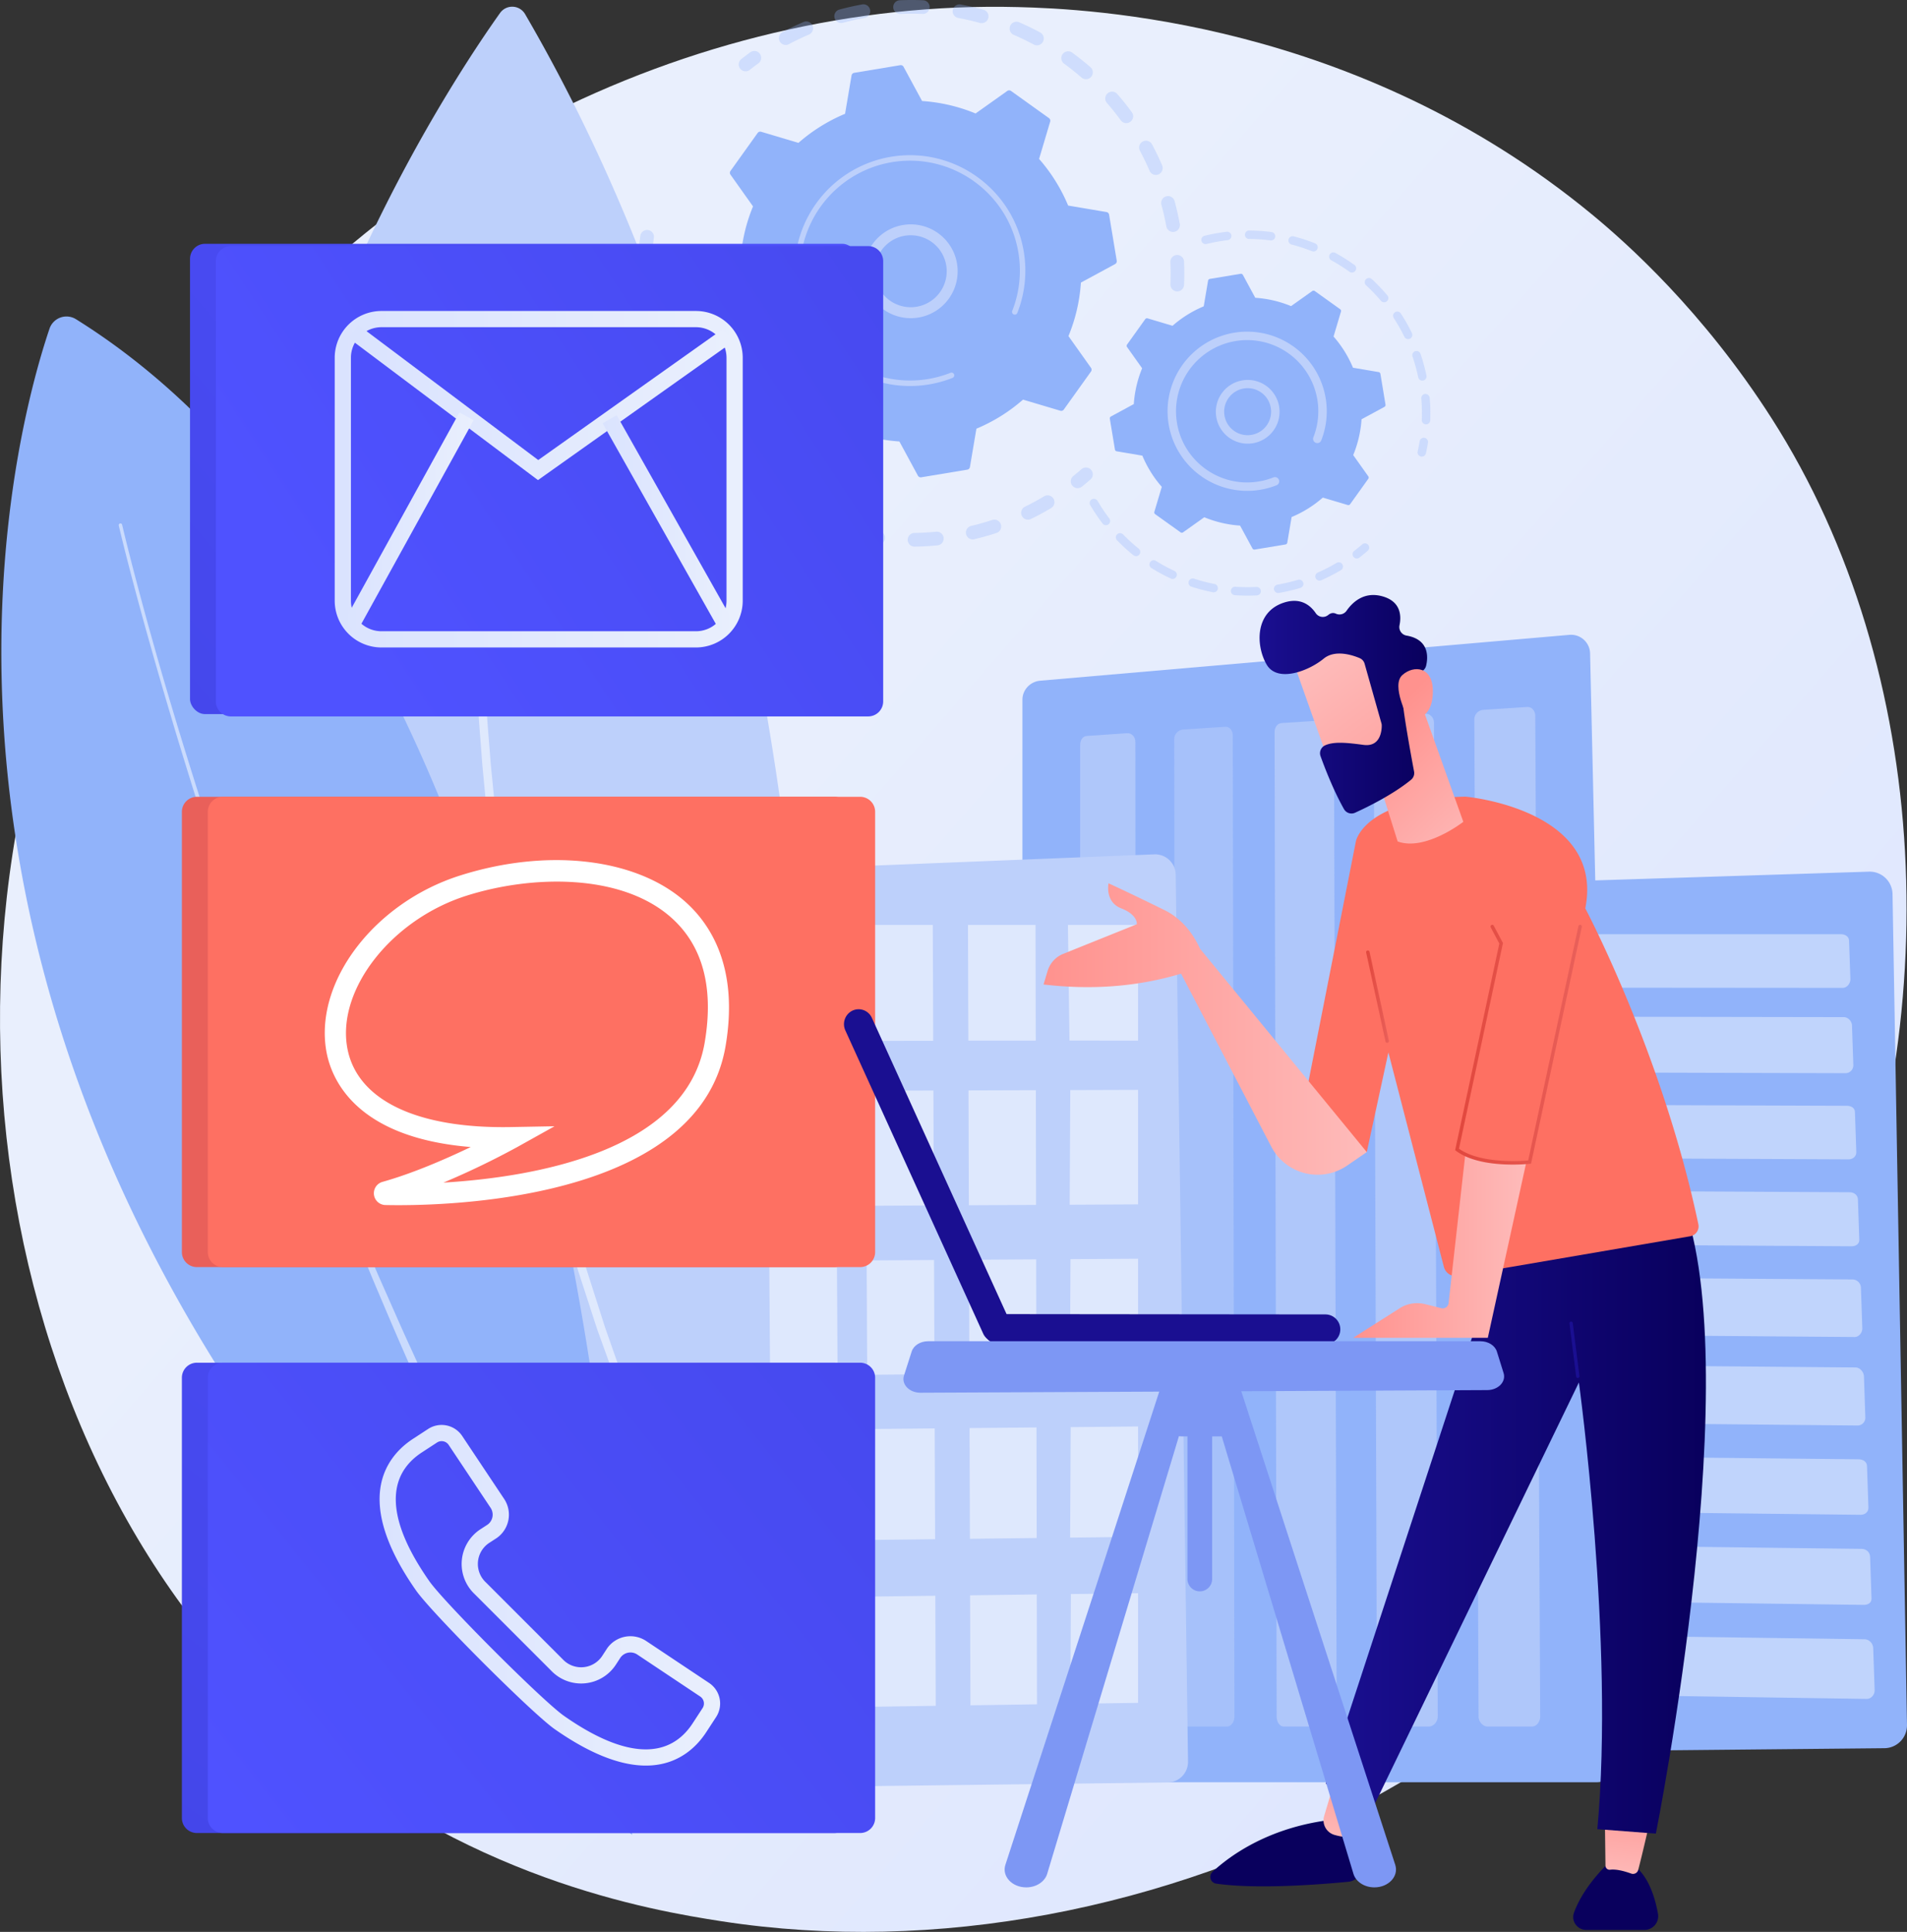 <svg id="Illustration" xmlns="http://www.w3.org/2000/svg" xmlns:xlink="http://www.w3.org/1999/xlink" viewBox="0 0 2753.45 2788.558"><rect x="0" y="0" width="2753.45" height="2788.558" fill="#333333" stroke="none"/><defs><style>.cls-1{fill:url(#linear-gradient);}.cls-2{opacity:0.3;}.cls-3{fill:#91b3fa;}.cls-4,.cls-9{fill:#bdd0fb;}.cls-5{opacity:0.43;}.cls-6,.cls-7{fill:#fff;}.cls-7{opacity:0.52;}.cls-8{opacity:0.68;}.cls-9{opacity:0.7;}.cls-10{opacity:0.5;}.cls-11{fill:url(#linear-gradient-2);}.cls-12{fill:url(#linear-gradient-3);}.cls-13{fill:url(#linear-gradient-4);}.cls-14{fill:url(#linear-gradient-5);}.cls-15{fill:url(#linear-gradient-6);}.cls-16{fill:url(#linear-gradient-7);}.cls-17{fill:url(#linear-gradient-8);}.cls-18{fill:url(#linear-gradient-9);}.cls-19{fill:url(#linear-gradient-10);}.cls-20{fill:url(#linear-gradient-11);}.cls-21{fill:url(#linear-gradient-12);}.cls-22{fill:url(#linear-gradient-13);}.cls-23{fill:url(#linear-gradient-14);}.cls-24{fill:url(#linear-gradient-15);}.cls-25{fill:url(#linear-gradient-16);}.cls-26{fill:url(#linear-gradient-17);}.cls-27{fill:url(#linear-gradient-18);}.cls-28{fill:url(#linear-gradient-19);}.cls-29{fill:url(#linear-gradient-20);}.cls-30{fill:url(#linear-gradient-21);}.cls-31{fill:url(#linear-gradient-22);}.cls-32{fill:url(#linear-gradient-23);}.cls-33{fill:url(#linear-gradient-24);}.cls-34{fill:url(#linear-gradient-25);}.cls-35{fill:url(#linear-gradient-26);}.cls-36{fill:url(#linear-gradient-27);}.cls-37{fill:url(#linear-gradient-28);}.cls-38{fill:url(#linear-gradient-29);}.cls-39{fill:#7d97f4;}</style><linearGradient id="linear-gradient" x1="3466.903" y1="3281.164" x2="1400.356" y2="1472.938" gradientUnits="userSpaceOnUse"><stop offset="0" stop-color="#dae3fe"/><stop offset="1" stop-color="#e9effd"/></linearGradient><linearGradient id="linear-gradient-2" x1="2171.056" y1="-507.817" x2="1676.431" y2="184.659" gradientUnits="userSpaceOnUse"><stop offset="0" stop-color="#e1473d"/><stop offset="1" stop-color="#e9605a"/></linearGradient><linearGradient id="linear-gradient-3" x1="2195.376" y1="-489.438" x2="1700.751" y2="203.037" gradientUnits="userSpaceOnUse"><stop offset="0" stop-color="#ff928e"/><stop offset="1" stop-color="#fe7062"/></linearGradient><linearGradient id="linear-gradient-4" x1="1482.905" y1="77.027" x2="-265.289" y2="1554.67" gradientUnits="userSpaceOnUse"><stop offset="0" stop-color="#4f52ff"/><stop offset="1" stop-color="#4042e2"/></linearGradient><linearGradient id="linear-gradient-5" x1="475.421" y1="903.751" x2="1975.507" y2="-82.465" xlink:href="#linear-gradient-4"/><linearGradient id="linear-gradient-6" x1="961.551" y1="1146.729" x2="1550.666" y2="1146.729" xlink:href="#linear-gradient"/><linearGradient id="linear-gradient-7" x1="503.018" y1="580.951" x2="1057.382" y2="580.951" xlink:href="#linear-gradient"/><linearGradient id="linear-gradient-8" x1="1348.387" y1="1211.117" x2="1539.076" y2="1211.117" gradientTransform="translate(781.54 -553.159) rotate(29.435)" xlink:href="#linear-gradient"/><linearGradient id="linear-gradient-9" x1="974.262" y1="1207.696" x2="1162.136" y2="1207.696" gradientTransform="translate(1609.72 -310.966) rotate(61.118)" xlink:href="#linear-gradient"/><linearGradient id="linear-gradient-10" x1="1777.305" y1="926.284" x2="-97.408" y2="3431.107" xlink:href="#linear-gradient-4"/><linearGradient id="linear-gradient-11" x1="353.089" y1="2647.951" x2="1913.264" y2="1405.011" xlink:href="#linear-gradient-4"/><linearGradient id="linear-gradient-12" x1="1026.364" y1="2757.64" x2="1518.046" y2="2757.64" xlink:href="#linear-gradient"/><linearGradient id="linear-gradient-13" x1="2191.263" y1="-330.914" x2="1910.371" y2="70.359" gradientTransform="matrix(1.388, -0.069, 0.069, 1.385, 1375.55, -570.617)" gradientUnits="userSpaceOnUse"><stop offset="0" stop-color="#09005d"/><stop offset="1" stop-color="#1a0f91"/></linearGradient><linearGradient id="linear-gradient-14" x1="11233.645" y1="-23332.749" x2="10952.754" y2="-22931.476" gradientTransform="matrix(-0.647, -1.23, 1.227, -0.646, -12090.594, -5472.201)" xlink:href="#linear-gradient-13"/><linearGradient id="linear-gradient-15" x1="-5358.709" y1="3514.045" x2="-5355.382" y2="3866.712" gradientTransform="matrix(-1, 0, 0, 1, -3026.863, 0)" xlink:href="#linear-gradient-13"/><linearGradient id="linear-gradient-16" x1="-5443.719" y1="3120.206" x2="-5462.018" y2="2977.144" gradientTransform="matrix(-1, 0, 0, 1, -3026.863, 0)" gradientUnits="userSpaceOnUse"><stop offset="0" stop-color="#febbba"/><stop offset="1" stop-color="#ff928e"/></linearGradient><linearGradient id="linear-gradient-17" x1="-5835.185" y1="3518.538" x2="-5831.858" y2="3871.203" gradientTransform="matrix(-1, 0, 0, 1, -3026.863, 0)" xlink:href="#linear-gradient-13"/><linearGradient id="linear-gradient-18" x1="-5843.662" y1="3169.238" x2="-5861.494" y2="3029.827" xlink:href="#linear-gradient-16"/><linearGradient id="linear-gradient-19" x1="-5968.275" y1="2639.501" x2="-5419.421" y2="2639.501" gradientTransform="matrix(-1, 0, 0, 1, -3026.863, 0)" xlink:href="#linear-gradient-13"/><linearGradient id="linear-gradient-20" x1="3540.968" y1="1296.506" x2="3054.425" y2="1978.669" gradientTransform="matrix(1, 0, 0, 1, 0, 0)" xlink:href="#linear-gradient-13"/><linearGradient id="linear-gradient-21" x1="8265.066" y1="-17495.757" x2="7788.554" y2="-16828.641" gradientTransform="matrix(-1, 0, 0, 1, -3026.863, 0)" xlink:href="#linear-gradient-3"/><linearGradient id="linear-gradient-22" x1="2450.79" y1="1893.56" x2="2483.723" y2="1893.56" xlink:href="#linear-gradient-2"/><linearGradient id="linear-gradient-23" x1="-5708.891" y1="2253.609" x2="-5458.971" y2="2253.609" xlink:href="#linear-gradient-16"/><linearGradient id="linear-gradient-24" x1="-5478.584" y1="1940.321" x2="-5011.872" y2="1940.321" xlink:href="#linear-gradient-16"/><linearGradient id="linear-gradient-25" x1="-5646.608" y1="1678.558" x2="-5484.181" y2="1511.913" xlink:href="#linear-gradient-16"/><linearGradient id="linear-gradient-26" x1="-5411.049" y1="1406.917" x2="-5613.554" y2="1674.815" xlink:href="#linear-gradient-16"/><linearGradient id="linear-gradient-27" x1="-5565.705" y1="1471.54" x2="-5323.809" y2="1471.54" gradientTransform="matrix(-1, 0, 0, 1, -3026.863, 0)" xlink:href="#linear-gradient-13"/><linearGradient id="linear-gradient-28" x1="-5707.64" y1="1619.071" x2="-5545.214" y2="1452.426" xlink:href="#linear-gradient-16"/><linearGradient id="linear-gradient-29" x1="2579.315" y1="1962.956" x2="2762.229" y2="1962.956" xlink:href="#linear-gradient-2"/></defs><path class="cls-1" d="M3115.697,2342.071c-267.081,628.868-978.523,981.165-1595.487,886.134-100.392-15.464-375.621-61.526-619.298-278.836-469.095-418.337-569.414-1246.699-191.01-1830.465,275.412-424.879,769.116-665.729,1238.232-653.681,101.047,2.595,488.304,18.588,828.635,299.218,49.988,41.219,160.241,139.167,259.606,294.554C3269.702,1423.874,3289.757,1932.23,3115.697,2342.071Z" transform="translate(-478.275 -455)"/><g class="cls-2"><path class="cls-3" d="M2177.647,875.63a9.876,9.876,0,0,1-9.465-10.274c.433-10.589.415-21.355-.058-31.999a9.876,9.876,0,0,1,9.238-10.293l.192-.012a9.878,9.878,0,0,1,10.304,9.432c.496,11.203.518,22.537.06,33.684a9.877,9.877,0,0,1-9.231,9.45A9.521,9.521,0,0,1,2177.647,875.63Zm-15.375-93.921c-1.917-10.475-4.302-20.966-7.089-31.193a9.876,9.876,0,1,1,19.058-5.191c2.933,10.758,5.443,21.802,7.463,32.823a9.879,9.879,0,0,1-7.938,11.495,10.069,10.069,0,0,1-1.164.143A9.878,9.878,0,0,1,2162.272,781.709Zm-24.204-80.243c-4.19-9.758-8.854-19.452-13.87-28.818a9.877,9.877,0,1,1,17.416-9.324c5.281,9.863,10.195,20.074,14.605,30.348a9.877,9.877,0,1,1-18.151,7.794Zm-41.544-72.814c-6.272-8.586-12.991-16.997-19.967-25.005a9.877,9.877,0,0,1,14.895-12.976c7.345,8.433,14.417,17.29,21.022,26.323a9.878,9.878,0,0,1-15.95,11.659Zm-56.729-61.745c-8.003-6.961-16.419-13.679-25.013-19.961a9.877,9.877,0,1,1,11.66-15.945c9.041,6.609,17.896,13.678,26.317,21.003a9.876,9.876,0,1,1-12.964,14.903Zm-68.977-47.653c-9.358-5.027-19.047-9.712-28.802-13.929a9.877,9.877,0,0,1,7.837-18.134c10.265,4.436,20.465,9.371,30.314,14.661a9.877,9.877,0,0,1-9.349,17.402Zm-366.749-4.598a9.877,9.877,0,0,1,4.067-13.364c9.861-5.257,20.086-10.155,30.388-14.555a9.876,9.876,0,0,1,7.76,18.165c-9.782,4.178-19.49,8.83-28.853,13.823a9.867,9.867,0,0,1-13.362-4.069Zm288.972-26.561c-10.236-2.818-20.719-5.226-31.159-7.154a9.877,9.877,0,1,1,3.59-19.426c10.994,2.032,22.034,4.567,32.813,7.536a9.876,9.876,0,1,1-5.244,19.044Zm-209.774-7.175a9.878,9.878,0,0,1,6.957-12.113c10.786-2.915,21.842-5.403,32.856-7.401a9.878,9.878,0,1,1,3.522,19.439c-10.468,1.898-20.975,4.262-31.225,7.035a9.883,9.883,0,0,1-12.111-6.959Zm126.999-5.819c-10.602-.456-21.363-.461-31.987-.011a9.876,9.876,0,0,1-1.049-19.723c.069-.004.141-.009.21-.009,11.185-.478,22.514-.474,33.673.004a9.878,9.878,0,0,1,.214,19.726C1810.977,475.109,1810.622,475.112,1810.265,475.1Z" transform="translate(-478.275 -455)"/><path class="cls-3" d="M1555.42,557.905a9.823,9.823,0,0,0,5.506-2.12c3.988-3.168,8.109-6.302,12.247-9.325a9.876,9.876,0,1,0-11.644-15.954c-4.354,3.176-8.687,6.474-12.885,9.806a9.877,9.877,0,0,0,6.776,17.593Z" transform="translate(-478.275 -455)"/></g><g class="cls-2"><path class="cls-3" d="M1411.427,822.374a9.88,9.88,0,0,0,9.196-8.915c.484-5.068,1.084-10.213,1.782-15.287a9.877,9.877,0,1,0-19.57-2.693c-.734,5.343-1.366,10.76-1.878,16.097a9.874,9.874,0,0,0,10.47,10.798Z" transform="translate(-478.275 -455)"/><path class="cls-3" d="M1798.878,1244.033a9.877,9.877,0,1,1-.283-19.753c10.384-.149,20.923-.744,31.445-1.768a9.879,9.879,0,0,1,1.913,19.665q-6.838.666-13.643,1.098C1811.839,1243.685,1805.301,1243.942,1798.878,1244.033Zm74.284-18.026a9.875,9.875,0,0,1,7.333-11.885c10.19-2.417,20.388-5.288,30.31-8.539a9.876,9.876,0,1,1,6.151,18.769c-10.447,3.424-21.182,6.448-31.905,8.988a9.866,9.866,0,0,1-11.889-7.333Zm-128.027,15.112c-10.906-1.345-21.905-3.175-32.69-5.444a9.878,9.878,0,1,1,4.066-19.333c10.242,2.157,20.684,3.895,31.041,5.17a9.878,9.878,0,0,1-2.416,19.607Zm208.508-41.545a9.875,9.875,0,0,1,4.543-13.208c9.397-4.587,18.709-9.631,27.678-14.99a9.876,9.876,0,0,1,10.134,16.954c-9.446,5.645-19.253,10.957-29.147,15.787a9.862,9.862,0,0,1-13.208-4.543Zm-292.945,21.44c-10.337-3.709-20.659-7.913-30.683-12.496a9.876,9.876,0,1,1,8.211-17.964c9.522,4.352,19.326,8.345,29.143,11.866a9.877,9.877,0,1,1-6.671,18.593Zm-77.98-38.136c-9.299-5.893-18.456-12.247-27.22-18.885a9.877,9.877,0,1,1,11.928-15.745c8.327,6.306,17.03,12.345,25.866,17.947a9.876,9.876,0,1,1-10.574,16.684Zm-67.819-54.226c-7.799-7.782-15.355-15.981-22.459-24.364a9.877,9.877,0,1,1,15.07-12.771c6.75,7.968,13.93,15.755,21.342,23.151a9.877,9.877,0,0,1-13.954,13.983Zm-54.374-67.728c-5.908-9.298-11.487-18.956-16.58-28.708a9.876,9.876,0,1,1,17.508-9.145c4.836,9.257,10.133,18.427,15.746,27.261a9.877,9.877,0,1,1-16.674,10.592Zm-38.183-78.061c-3.705-10.346-7.015-20.988-9.84-31.633a9.877,9.877,0,0,1,19.093-5.07c2.683,10.113,5.828,20.22,9.345,30.048a9.876,9.876,0,1,1-18.598,6.655Zm-20.09-84.452c-1.005-8.035-1.774-16.202-2.286-24.268q-.278-4.384-.459-8.747a9.766,9.766,0,0,1,9.457-10.277,9.876,9.876,0,0,1,10.28,9.457q.174,4.147.435,8.315c.487,7.67,1.217,15.429,2.172,23.07a9.875,9.875,0,0,1-8.575,11.025c-.203.024-.407.045-.609.058A9.876,9.876,0,0,1,1402.252,898.411Z" transform="translate(-478.275 -455)"/><path class="cls-3" d="M2034.858,1159.599a9.842,9.842,0,0,0,5.547-2.15c4.171-3.346,8.351-6.843,12.422-10.395a9.877,9.877,0,0,0-12.983-14.887c-3.868,3.373-7.838,6.695-11.798,9.873a9.876,9.876,0,0,0,6.813,17.559Z" transform="translate(-478.275 -455)"/></g><path class="cls-3" d="M2053.516,991.302a4.617,4.617,0,0,0,.009-5.36l-32.539-45.804a244.761,244.761,0,0,0,17.977-77.229l49.372-26.741a4.617,4.617,0,0,0,2.355-4.815l-11.026-66.484a4.614,4.614,0,0,0-3.783-3.797l-55.362-9.373a244.737,244.737,0,0,0-41.944-67.293l16.012-53.854a4.617,4.617,0,0,0-1.739-5.07l-54.808-39.216a4.616,4.616,0,0,0-5.36-.009l-45.803,32.539a244.702,244.702,0,0,0-77.23-17.977l-26.742-49.372a4.614,4.614,0,0,0-4.814-2.356l-66.486,11.025a4.617,4.617,0,0,0-3.796,3.784l-9.373,55.362a244.705,244.705,0,0,0-67.293,41.944l-53.855-16.013a4.615,4.615,0,0,0-5.07,1.739l-39.216,54.808a4.617,4.617,0,0,0-.009,5.359l32.54,45.804a244.705,244.705,0,0,0-17.977,77.229l-49.372,26.742a4.615,4.615,0,0,0-2.356,4.814l11.026,66.486a4.615,4.615,0,0,0,3.783,3.796l55.362,9.374a244.751,244.751,0,0,0,41.944,67.293l-16.012,53.854a4.615,4.615,0,0,0,1.739,5.07l54.809,39.216a4.616,4.616,0,0,0,5.359.009l45.804-32.54a244.743,244.743,0,0,0,77.23,17.978l26.742,49.372a4.619,4.619,0,0,0,4.814,2.355l66.485-11.026a4.616,4.616,0,0,0,3.796-3.784l9.373-55.361a244.757,244.757,0,0,0,67.293-41.944l53.855,16.013a4.616,4.616,0,0,0,5.07-1.739Z" transform="translate(-478.275 -455)"/><path class="cls-4" d="M1787.648,914.031a67.702,67.702,0,1,1,9.948.099A67.82,67.82,0,0,1,1787.648,914.031Zm-27.946-107.152a51.939,51.939,0,1,0,37.861-12.118,52.721,52.721,0,0,0-7.704-.075A51.563,51.563,0,0,0,1759.702,806.878Z" transform="translate(-478.275 -455)"/><path class="cls-4" d="M1802.412,1011.864a169.798,169.798,0,0,0,17.006-1.945h0q2.677-.443,5.341-.973a167.686,167.686,0,0,0,25.666-7.269q.17-.063.34-.126c.321-.121.642-.242.963-.367.625-.237,1.247-.481,1.867-.725a3.95,3.95,0,1,0-2.906-7.347,158.851,158.851,0,0,1-176.697-41.705,157.694,157.694,0,0,1-38.354-79.856,160.882,160.882,0,0,1-1.857-16.224,158.705,158.705,0,0,1,132.426-166.262c86.35-14.311,168.176,44.264,182.488,130.571a158.715,158.715,0,0,1-8.853,84.055,3.951,3.951,0,1,0,7.351,2.897,166.663,166.663,0,0,0,9.298-88.242c-15.026-90.615-100.995-152.097-191.576-137.077a166.615,166.615,0,0,0-139.023,174.545,170.347,170.347,0,0,0,1.949,17.029,166.603,166.603,0,0,0,174.57,139.022Z" transform="translate(-478.275 -455)"/><g class="cls-2"><path class="cls-3" d="M2531.554,1114.031a6.097,6.097,0,0,0,5.561-4.746c1.141-5.051,2.146-10.207,2.982-15.322a6.1,6.1,0,1,0-12.04-1.97c-.798,4.874-1.754,9.788-2.842,14.609a6.104,6.104,0,0,0,4.606,7.295A6.172,6.172,0,0,0,2531.554,1114.031Z" transform="translate(-478.275 -455)"/><path class="cls-3" d="M2537.021,1067.511a6.101,6.101,0,0,1-5.861-6.332,253.54,253.54,0,0,0-.323-25.594q-.17-2.684-.402-5.383a6.104,6.104,0,0,1,5.566-6.591,6.316,6.316,0,0,1,6.594,5.569q.237,2.824.417,5.633a264.944,264.944,0,0,1,.336,26.835,6.1,6.1,0,0,1-5.702,5.854C2537.442,1067.514,2537.233,1067.515,2537.021,1067.511ZM2525.95,999.548a252.861,252.861,0,0,0-8.191-29.87,6.1,6.1,0,0,1,11.545-3.944,264.501,264.501,0,0,1,8.587,31.314,6.105,6.105,0,0,1-4.723,7.224,6.252,6.252,0,0,1-.87.115A6.1,6.1,0,0,1,2525.95,999.548Zm-20.019-58.507a250.477,250.477,0,0,0-15.285-26.949,6.101,6.101,0,0,1,10.22-6.665,263.184,263.184,0,0,1,16.031,28.262,6.101,6.101,0,0,1-10.966,5.352Zm-33.783-51.801a251.707,251.707,0,0,0-21.409-22.381,6.101,6.101,0,0,1,8.278-8.966,264.521,264.521,0,0,1,22.451,23.473,6.101,6.101,0,0,1-9.32,7.874Zm-45.406-41.983a254.153,254.153,0,0,0-26.203-16.514,6.1,6.1,0,1,1,5.863-10.699,266.943,266.943,0,0,1,27.465,17.305,6.102,6.102,0,0,1-7.126,9.908Zm-54.221-29.689a250.257,250.257,0,0,0-29.412-9.612,6.101,6.101,0,0,1,3.065-11.811,262.562,262.562,0,0,1,30.851,10.082,6.101,6.101,0,0,1-4.503,11.341Zm-59.81-15.52a250.746,250.746,0,0,0-30.899-2.098,6.103,6.103,0,0,1,.079-12.207,264.522,264.522,0,0,1,32.399,2.206,6.101,6.101,0,0,1-1.578,12.099Zm-99.697.621a6.097,6.097,0,0,1,4.481-7.37,265.366,265.366,0,0,1,27.729-5.205c1.417-.197,2.83-.37,4.246-.538a6.102,6.102,0,0,1,1.402,12.124c-1.328.15-2.657.319-4.009.506a253.023,253.023,0,0,0-26.479,4.964,6.022,6.022,0,0,1-1.064.163A6.1,6.1,0,0,1,2213.015,802.669Z" transform="translate(-478.275 -455)"/></g><g class="cls-2"><path class="cls-3" d="M2293.07,1314.416a265.725,265.725,0,0,1-31.933-.319,6.101,6.101,0,1,1,.863-12.172,252.317,252.317,0,0,0,30.457.305,6.101,6.101,0,0,1,.696,12.181Zm24.713-8.505a6.098,6.098,0,0,1,4.977-7.043,255.056,255.056,0,0,0,29.676-6.963,6.102,6.102,0,0,1,3.494,11.693,266.818,266.818,0,0,1-31.1,7.293,6.192,6.192,0,0,1-.658.078A6.099,6.099,0,0,1,2317.783,1305.911Zm-88.327,3.983a264.686,264.686,0,0,1-30.918-8.03,6.102,6.102,0,0,1,3.776-11.605,253.065,253.065,0,0,0,29.492,7.667,6.099,6.099,0,1,1-2.35,11.969Zm148.444-20.454a6.102,6.102,0,0,1,3.137-8.037,250.539,250.539,0,0,0,27.11-13.916,6.1,6.1,0,1,1,6.224,10.493,261.639,261.639,0,0,1-28.434,14.597,6.102,6.102,0,0,1-8.037-3.137Zm-209.057.698a265.271,265.271,0,0,1-28.074-15.231,6.102,6.102,0,0,1,6.458-10.355,250.973,250.973,0,0,0,26.775,14.525,6.103,6.103,0,0,1-5.16,11.061Zm-54.113-33.725a266.683,266.683,0,0,1-23.622-21.507,6.099,6.099,0,0,1,8.743-8.506,254.914,254.914,0,0,0,22.538,20.513,6.101,6.101,0,0,1-7.658,9.5ZM2070.246,1210.7a263.701,263.701,0,0,1-17.779-26.558,6.101,6.101,0,0,1,10.533-6.16,249.496,249.496,0,0,0,16.955,25.321,6.099,6.099,0,0,1-1.159,8.55,6.035,6.035,0,0,1-3.303,1.236A6.1,6.1,0,0,1,2070.246,1210.7Z" transform="translate(-478.275 -455)"/><path class="cls-3" d="M2437.706,1261.122a6.075,6.075,0,0,0,3.34-1.263c4.131-3.193,8.185-6.524,12.054-9.898a6.102,6.102,0,1,0-8.022-9.197c-3.688,3.219-7.557,6.396-11.498,9.445a6.1,6.1,0,0,0,4.125,10.913Z" transform="translate(-478.275 -455)"/></g><path class="cls-3" d="M2453.895,1146.119a3.09,3.09,0,0,0,.006-3.587l-21.774-30.65a163.784,163.784,0,0,0,12.029-51.678l33.038-17.895a3.09,3.09,0,0,0,1.576-3.222l-7.378-44.488a3.087,3.087,0,0,0-2.53-2.541l-37.046-6.272a163.762,163.762,0,0,0-28.067-45.03l10.714-36.037a3.089,3.089,0,0,0-1.163-3.393l-36.675-26.241a3.088,3.088,0,0,0-3.587-.006l-30.649,21.774a163.754,163.754,0,0,0-51.679-12.03l-17.894-33.038a3.088,3.088,0,0,0-3.221-1.576l-44.49,7.378a3.089,3.089,0,0,0-2.54,2.532l-6.272,37.046a163.735,163.735,0,0,0-45.029,28.067l-36.038-10.715a3.089,3.089,0,0,0-3.392,1.163l-26.242,36.676a3.089,3.089,0,0,0-.006,3.585l21.774,30.651a163.739,163.739,0,0,0-12.03,51.678l-33.038,17.895a3.087,3.087,0,0,0-1.576,3.221l7.378,44.49a3.089,3.089,0,0,0,2.532,2.54l37.045,6.272a163.763,163.763,0,0,0,28.067,45.03l-10.715,36.037a3.089,3.089,0,0,0,1.163,3.393l36.675,26.241a3.09,3.09,0,0,0,3.587.006l30.649-21.774a163.768,163.768,0,0,0,51.679,12.03l17.894,33.038a3.091,3.091,0,0,0,3.222,1.576l44.489-7.378a3.088,3.088,0,0,0,2.54-2.532l6.272-37.045a163.771,163.771,0,0,0,45.029-28.067l36.038,10.715a3.088,3.088,0,0,0,3.392-1.163Z" transform="translate(-478.275 -455)"/><path class="cls-4" d="M2275.924,1095.223a45.994,45.994,0,1,1,6.839.067A47.086,47.086,0,0,1,2275.924,1095.223Zm-30.008-48.8a33.941,33.941,0,0,0,31.015,36.642h0a33.945,33.945,0,0,0,5.627-67.656,34.38,34.38,0,0,0-4.985-.048A33.999,33.999,0,0,0,2245.917,1046.423Z" transform="translate(-478.275 -455)"/><path class="cls-4" d="M2286.204,1163.314q5.779-.367,11.61-1.328a115.563,115.563,0,0,0,22.595-6.144q.489-.192.979-.385a6.099,6.099,0,1,0-4.487-11.343,103.041,103.041,0,0,1-21.078,5.833l-.003 0c-.396.067-.794.128-1.188.189a101.715,101.715,0,0,1-50.083-4.706,103.284,103.284,0,0,1-24.549-12.739c-.063-.044-.125-.087-.187-.131-.191-.138-.381-.269-.569-.406a102.051,102.051,0,0,1-41.562-66.732,103.936,103.936,0,0,1-1.204-10.502,102.725,102.725,0,1,1,198.138,31.304,6.101,6.101,0,0,0,3.436,7.912,6.105,6.105,0,0,0,7.915-3.44,114.927,114.927,0,1,0-221.667-35.028,117.342,117.342,0,0,0,1.343,11.746A115.086,115.086,0,0,0,2286.204,1163.314Z" transform="translate(-478.275 -455)"/><path class="cls-3" d="M3210.829,1745.575a32.993,32.993,0,0,0-34.043-32.403l-714.453,22.829a32.995,32.995,0,0,0-31.925,33.96l35.252,1183.243a32.995,32.995,0,0,0,33.3,32.01l700.092-6.809a32.993,32.993,0,0,0,32.668-33.566Z" transform="translate(-478.275 -455)"/><g class="cls-5"><path class="cls-6" d="M3136.294,1803.447H2500.071c-6.188,0-11.153,3.302-11.089,9.169l.607,55.549c.064,5.893,5.167,12.25,11.372,12.256l638.035.513c6.317.007,11.206-6.854,11.003-12.8l-1.935-55.377C3147.862,1806.837,3142.593,1803.447,3136.294,1803.447Z" transform="translate(-478.275 -455)"/><path class="cls-6" d="M3140.425,1923.152l-638.993-1.063c-6.215-.011-11.189,5.922-11.125,11.839l.613,56.765c.065,5.944,5.177,11.58,11.41,11.597l640.82,1.77a11.356,11.356,0,0,0,11.09-11.64l-1.953-57.282C3152.083,1929.166,3146.75,1923.162,3140.425,1923.152Z" transform="translate(-478.275 -455)"/><path class="cls-6" d="M3144.736,2051.113l-641.883-2.183c-6.243-.022-11.272,2.863-11.207,8.832l.618,57.262c.065,5.996,5.188,10.528,11.448,10.556l643.63,2.864c6.373.029,11.383-4.501,11.177-10.552l-1.97-57.789C3156.342,2054.08,3151.091,2051.135,3144.736,2051.113Z" transform="translate(-478.275 -455)"/><path class="cls-6" d="M3148.94,2175.91l-644.703-3.285c-6.269-.031-11.308,4.033-11.243,10.056l.624,57.764c.065,6.049,5.198,9.458,11.485,9.497l646.466,3.977c6.4.04,11.473-3.338,11.265-9.443l-1.988-58.301C3160.639,2180.098,3155.323,2175.943,3148.94,2175.91Z" transform="translate(-478.275 -455)"/><path class="cls-6" d="M3153.182,2301.804l-647.547-4.406a11.282,11.282,0,0,0-11.279,11.301l.629,58.273c.066,6.103,5.256,12.714,11.572,12.765l649.424,5.15c6.43.051,11.416-6.541,11.206-12.701l-2.005-58.819A12.283,12.283,0,0,0,3153.182,2301.804Z" transform="translate(-478.275 -455)"/><path class="cls-6" d="M3157.461,2428.807l-650.417-5.546c-6.324-.054-11.381,6.437-11.315,12.566l.635,58.79a11.996,11.996,0,0,0,11.61,11.705l652.31,6.303a11.251,11.251,0,0,0,11.296-11.591l-2.023-59.345C3169.346,2435.503,3163.9,2428.862,3157.461,2428.807Z" transform="translate(-478.275 -455)"/><path class="cls-6" d="M3161.927,2561.375l-653.412-6.746c-6.353-.066-11.467,3.272-11.401,9.455l.641,59.313c.067,6.211,5.279,10.554,11.649,10.627l655.222,7.477c6.488.074,11.6-4.191,11.386-10.461l-2.041-59.878C3173.758,2564.919,3168.397,2561.442,3161.927,2561.375Z" transform="translate(-478.275 -455)"/><path class="cls-6" d="M3166.283,2690.685l-656.333-7.928c-6.382-.077-11.506,4.488-11.438,10.727l.647,59.843c.067,6.267,5.288,9.444,11.688,9.528l658.16,8.671c6.518.086,11.694-2.983,11.478-9.31l-2.06-60.418C3178.21,2695.499,3172.782,2690.764,3166.283,2690.685Z" transform="translate(-478.275 -455)"/><path class="cls-6" d="M3170.678,2821.151l-659.281-9.13c-6.41-.089-11.544,5.726-11.476,12.02l.653,60.38c.068,6.323,5.349,12.816,11.778,12.913l661.227,9.928c6.548.098,11.636-6.299,11.418-12.683l-2.078-60.966C3182.702,2827.258,3177.207,2821.241,3170.678,2821.151Z" transform="translate(-478.275 -455)"/></g><path class="cls-4" d="M1604.793,2961.818s236.052-1448.505-368.322-2486.374a21.517,21.517,0,0,0-36.141-1.758C1056.944,675.222,207.053,1986.215,1604.793,2961.818Z" transform="translate(-478.275 -455)"/><path class="cls-7" d="M1182.398,897.548s-.872,7.955-2.087,22.955c-1.251,14.99-2.83,37.001-4.417,65.044-1.7,28.036-3.022,62.124-4.147,101.225-.332,19.562-.972,40.364-.994,62.31q-.137,16.454-.279,33.738.064,17.277.127,35.339c-.02,12.037.163,24.323.425,36.841q.338,18.776.691,38.245.642,19.452,1.303,39.545.331,10.047.668,20.238.483,10.184.973,20.515,1.009,20.662,2.041,41.863c.78,14.128,1.817,28.412,2.73,42.859,1.675,28.905,4.205,58.378,6.567,88.364,1.058,15.003,2.8,30.074,4.213,45.283,1.537,15.195,2.884,30.521,4.605,45.903q2.709,23.053,5.449,46.377,1.369,11.654,2.745,23.37,1.607,11.683,3.22,23.412,3.24,23.464,6.502,47.095c2.17,15.747,4.933,31.456,7.379,47.242,2.591,15.764,4.894,31.609,7.733,47.376q4.306,23.641,8.618,47.317l4.255,23.673c1.439,7.887,3.163,15.715,4.729,23.569q4.81,23.548,9.608,47.03c3.024,15.689,6.82,31.175,10.347,46.674q5.354,23.234,10.674,46.315c7.554,30.652,15.64,60.912,23.303,90.892q12.883,44.592,25.416,87.979,13.721,42.961,26.944,84.367,14.38,40.957,28.098,80.023c9.624,25.822,19.576,50.72,28.884,74.929,2.369,6.038,4.621,12.06,7.029,17.962q3.762,8.783,7.456,17.413,7.387,17.258,14.492,33.849,7.101,16.592,13.901,32.471,7.336,15.636,14.323,30.528,13.963,29.788,26.438,56.399,13.422,26.075,25.066,48.699,5.807,11.286,11.136,21.639c3.561,6.891,6.848,13.523,10.414,19.572,27.571,48.944,43.325,76.911,43.325,76.911l.043.078a2.179,2.179,0,0,1-3.775,2.175s-16.335-27.713-44.922-76.212c-3.671-6.012-7.069-12.606-10.744-19.457q-5.501-10.287-11.504-21.518-11.999-22.45-25.897-48.45-12.9-26.438-27.398-56.154-7.191-14.857-14.745-30.459-6.971-15.867-14.258-32.448-7.284-16.577-14.866-33.833-3.789-8.627-7.648-17.41c-2.474-5.898-4.791-11.92-7.227-17.955-9.57-24.202-19.8-49.104-29.707-74.936q-14.12-39.027-28.97-80.066-13.481-41.442-27.504-84.556-12.702-43.46-25.793-88.243c-7.79-30.071-16.002-60.426-23.681-91.173q-5.41-23.141-10.862-46.455c-3.589-15.548-7.447-31.083-10.532-46.821q-4.889-23.548-9.794-47.177c-1.597-7.88-3.352-15.734-4.82-23.644l-4.347-23.748q-4.289-23.758-8.576-47.507c-2.799-15.832-5.059-31.743-7.607-47.569-2.404-15.852-5.126-31.622-7.252-47.435q-3.196-23.714-6.371-47.272-1.582-11.776-3.156-23.503-1.342-11.757-2.678-23.454-2.672-23.401-5.317-46.547c-1.677-15.437-2.978-30.815-4.471-46.063-1.368-15.261-3.067-30.381-4.081-45.436-2.224-30.087-4.82-59.645-6.193-88.658-.774-14.497-1.674-28.83-2.319-43.003q-.828-21.27-1.638-42.001-.389-10.361-.776-20.581-.238-10.218-.472-20.293-.468-20.143-.919-39.659-.164-19.511-.32-38.346c-.141-12.553-.203-24.869-.065-36.932-.029-48.261,1.38-92.489,2.869-131.661,1.752-39.169,3.622-73.296,5.772-101.365,1.979-28.079,4.16-50.093,5.699-65.099,1.54-15.003,2.588-23,2.588-23l.003-.023a2.18,2.18,0,0,1,4.329.522Z" transform="translate(-478.275 -455)"/><path class="cls-3" d="M1390.856,3103.413s-5.215-1690.338-802.923-2187.694a25.888,25.888,0,0,0-38.189,13.729C487.643,1113.339,223.168,2111.731,1390.856,3103.413Z" transform="translate(-478.275 -455)"/><path class="cls-7" d="M654.63,1212.467s6.943,29.954,20.701,82.04c6.858,26.042,15.407,57.609,25.624,93.708,10.093,36.133,22.095,76.725,35.483,120.915,13.537,44.144,28.404,91.908,44.894,142.181,8.096,25.182,16.891,50.898,25.616,77.269,9.068,26.254,18.062,53.167,27.711,80.365,9.576,27.222,19.301,54.902,29.529,82.785,10.022,27.959,20.553,56.113,31.181,84.487q3.976,10.642,7.972,21.328,4.094,10.644,8.202,21.323,8.215,21.355,16.473,42.825c11.126,28.567,22.597,57.13,34.092,85.683,11.801,28.424,23.329,56.961,35.306,85.184q9.033,21.139,18.023,42.187,4.51,10.514,9.004,20.996,4.61,10.428,9.2,20.819c12.338,27.669,24.24,55.262,36.714,82.205,12.387,26.982,24.282,53.789,36.74,79.808q9.214,19.571,18.272,38.802,4.486,9.627,8.929,19.165,4.567,9.479,9.086,18.856c12.117,24.977,23.686,49.551,35.467,73.215q8.854,17.744,17.46,34.984,8.502,17.286,16.737,34.037,16.932,33.247,32.665,64.137c10.351,20.626,20.847,40.086,30.66,58.685,9.815,18.599,18.828,36.403,27.742,52.898,17.876,32.967,33.459,61.706,46.292,85.375,13.068,23.546,23.334,42.05,30.334,54.665,6.94,12.655,10.64,19.405,10.64,19.405l.022.038a2.502,2.502,0,0,1-4.332,2.504s-4.006-6.58-11.516-18.916c-7.449-12.379-18.373-30.532-32.278-53.637-7.075-11.487-14.321-24.538-22.401-38.639q-12.077-21.18-26.06-45.707c-18.261-32.824-38.79-69.917-60.127-110.936q-16.005-30.765-33.288-63.985-8.393-16.704-17.062-33.96-8.562-17.302-17.38-35.114c-23.062-47.694-47.393-97.992-71.054-150.722-23.869-52.629-47.789-107.349-71.322-163.266-12.013-27.851-23.224-56.304-35.112-84.598-11.717-28.367-22.984-57.046-34.523-85.612q-16.793-43.054-33.545-85.994-8.19-21.509-16.344-42.922-4.076-10.699-8.138-21.367-3.961-10.707-7.906-21.372c-10.541-28.435-20.985-56.651-30.922-84.664-10.141-27.941-19.782-55.676-29.273-82.953-9.563-27.249-18.475-54.217-27.461-80.519-8.643-26.419-17.356-52.183-25.373-77.413-16.332-50.365-31.049-98.215-44.446-142.436-13.203-44.28-25.145-84.919-35.314-121.06-10.243-36.12-18.815-67.711-25.693-93.778-13.791-52.113-20.775-82.163-20.775-82.163a2.503,2.503,0,1,1,4.873-1.151Z" transform="translate(-478.275 -455)"/><path class="cls-3" d="M2774.155,1398.118a27.488,27.488,0,0,0-29.855-26.761l-764.217,66.197c-14.209,1.232-25.558,13.124-25.558,27.387V3001.2c0,15.182,13.191,26.345,28.373,26.345h800.26c7.399,0,14.485-2.41,19.658-7.702a26.833,26.833,0,0,0,7.824-19.555Z" transform="translate(-478.275 -455)"/><g class="cls-8"><path class="cls-4" d="M2105.888,1513.326l-58.33,3.95c-6.393.419-9.668,6.323-9.668,13.188V2931.794c0,7.009,1.425,15.338,7.886,15.338h60.876c6.5,0,11.841-7.028,11.836-14.064l-.874-1407.372C2117.61,1518.805,2112.32,1512.904,2105.888,1513.326Z" transform="translate(-478.275 -455)"/><path class="cls-9" d="M2247.391,1504.047l-61.016,4.001c-6.476.425-12.721,6.435-12.715,13.344l1.463,1411.643c.007,7.055,6.332,14.098,12.877,14.098h61.675c6.586,0,10.967-7.065,10.954-14.148l-2.359-1416.432C2258.26,1509.618,2253.907,1503.62,2247.391,1504.047Z" transform="translate(-478.275 -455)"/><path class="cls-4" d="M2390.742,1494.647l-61.815,4.054c-6.56.43-10.341,6.315-10.326,13.269l3.002,1420.98c.015,7.102,3.862,14.183,10.494,14.183h62.489c6.673,0,13.694-7.103,13.674-14.233l-3.923-1425.841C2404.318,1500.078,2397.343,1494.214,2390.742,1494.647Z" transform="translate(-478.275 -455)"/><path class="cls-4" d="M2535.975,1485.124l-62.628,4.106c-6.646.436-11.503,6.428-11.481,13.427l4.544,1430.207c.023,7.149,4.97,14.268,11.689,14.268h63.321c6.763,0,12.819-7.142,12.791-14.319l-5.488-1435.141C2548.697,1490.647,2542.663,1484.685,2535.975,1485.124Z" transform="translate(-478.275 -455)"/><path class="cls-4" d="M2683.129,1475.474l-63.458,4.161a13.94,13.94,0,0,0-12.664,13.587l6.126,1439.557c.031,7.196,6.107,14.353,12.916,14.353h64.169c6.853,0,11.919-7.18,11.883-14.405l-7.096-1444.563C2694.972,1481.092,2689.906,1475.03,2683.129,1475.474Z" transform="translate(-478.275 -455)"/></g><path class="cls-4" d="M2175.835,1717.511a29.76,29.76,0,0,0-30.951-29.324l-609.573,24.439a19.182,19.182,0,0,0-18.407,19.621l30.943,1303.131,616.366-7.52a29.762,29.762,0,0,0,29.395-30.173Z" transform="translate(-478.275 -455)"/><g class="cls-10"><polygon class="cls-6" points="1206.632 1502.692 1108.54 1502.718 1107.381 1335.07 1205.689 1335.07 1206.632 1502.692"/><polygon class="cls-6" points="1347.439 1502.381 1249.712 1502.406 1248.863 1335.07 1346.804 1335.07 1347.439 1502.381"/><polygon class="cls-6" points="1495.5 1502.054 1398.157 1502.077 1397.632 1335.07 1495.188 1335.07 1495.5 1502.054"/><polygon class="cls-6" points="1643.218 1502.119 1544.191 1501.95 1541.925 1335.07 1643.218 1335.07 1643.218 1502.119"/><polygon class="cls-6" points="1207.972 1740.729 1110.187 1741.253 1109.035 1574.836 1207.035 1574.527 1207.972 1740.729"/><polygon class="cls-6" points="1348.341 1739.978 1250.918 1740.499 1250.074 1574.391 1347.71 1574.082 1348.341 1739.978"/><polygon class="cls-6" points="1495.944 1739.187 1398.901 1739.707 1398.381 1573.922 1495.633 1573.616 1495.944 1739.187"/><polygon class="cls-6" points="1643.218 1738.421 1544.49 1738.939 1545.308 1573.468 1643.218 1573.163 1643.218 1738.421"/><polygon class="cls-6" points="1209.349 1984.763 1111.878 1985.6 1110.734 1820.246 1208.418 1819.62 1209.349 1984.763"/><polygon class="cls-6" points="1349.268 1983.562 1252.157 1984.395 1251.319 1819.346 1348.64 1818.723 1349.268 1983.562"/><polygon class="cls-6" points="1496.399 1982.299 1399.667 1983.129 1399.149 1818.4 1496.091 1817.78 1496.399 1982.299"/><polygon class="cls-6" points="1643.218 1981.074 1544.797 1981.902 1545.617 1817.483 1643.218 1816.865 1643.218 1981.074"/><polygon class="cls-6" points="1210.695 2223.344 1113.531 2224.484 1112.421 2064.088 1209.792 2063.151 1210.695 2223.344"/><polygon class="cls-6" points="1350.174 2221.707 1253.368 2222.843 1252.555 2062.74 1349.566 2061.807 1350.174 2221.707"/><polygon class="cls-6" points="1496.844 2219.985 1400.414 2221.117 1399.913 2061.323 1496.545 2060.393 1496.844 2219.985"/><polygon class="cls-6" points="1643.218 2218.315 1545.097 2219.443 1545.924 2059.947 1643.218 2059.021 1643.218 2218.315"/><polygon class="cls-6" points="1212.054 2464.31 1115.201 2465.755 1114.098 2306.377 1211.156 2305.133 1212.054 2464.31"/><polygon class="cls-6" points="1351.089 2462.235 1254.591 2463.675 1253.783 2304.587 1350.484 2303.347 1351.089 2462.235"/><polygon class="cls-6" points="1497.294 2460.053 1401.17 2461.487 1400.671 2302.703 1496.996 2301.469 1497.294 2460.053"/><polygon class="cls-6" points="1643.218 2457.936 1545.402 2459.366 1546.228 2300.877 1643.218 2299.647 1643.218 2457.936"/></g><path class="cls-11" d="M284.276,1150.113h920.19a21.666,21.666,0,0,1,21.666,21.666v635.521a21.666,21.666,0,0,1-21.666,21.666H284.276a21.666,21.666,0,0,1-21.666-21.666v-635.521A21.666,21.666,0,0,1,284.276,1150.113Z"/><path class="cls-12" d="M321.724,1150.113h920.19a21.666,21.666,0,0,1,21.666,21.666v635.521a21.666,21.666,0,0,1-21.666,21.666H321.724a21.666,21.666,0,0,1-21.666-21.666v-635.521A21.666,21.666,0,0,1,321.724,1150.113Z"/><path class="cls-6" d="M1053.355,2194.579c-7.41,0-13.669-.09-18.629-.189a17.036,17.036,0,0,1-4.168-33.444c44.03-12.34,92.04-33.314,127.391-50.295-168.593-13.744-202.25-100.331-208.754-139.939-16.413-99.883,70.278-212.902,193.242-251.942,125.483-39.808,252.59-25.466,323.869,36.561,37.876,32.966,78.958,96.088,59.587,209.685C1489.661,2177.548,1158.218,2194.579,1053.355,2194.579Zm-14.491-4.193h0Zm-3.506-26.591h0Zm243.582-83.111-53.412,29.779a1173.216,1173.216,0,0,1-107.004,51.55c130.159-7.848,350.361-44.618,377.212-202.136,13.624-79.954-3.028-141.015-49.508-181.46-72.106-62.764-199.87-60.513-294.534-30.486-107.208,34.041-186.116,133.784-172.312,217.822,12.534,76.289,99.41,118.965,238.418,116.047Z" transform="translate(-478.275 -455)"/><rect class="cls-13" x="274.365" y="351.902" width="963.523" height="678.854" rx="21.666"/><path class="cls-14" d="M333.344,355.246H1253.534a21.666,21.666,0,0,1,21.666,21.666v635.521a21.666,21.666,0,0,1-21.666,21.666H333.344a21.666,21.666,0,0,1-21.666-21.666V376.913a21.666,21.666,0,0,1,21.666-21.666Z"/><path class="cls-15" d="M1483.18,1389.577H1029.038a67.562,67.562,0,0,1-67.486-67.486V971.368a67.562,67.562,0,0,1,67.486-67.486h454.142a67.562,67.562,0,0,1,67.486,67.486V1322.091A67.562,67.562,0,0,1,1483.18,1389.577ZM1029.038,927.29a44.129,44.129,0,0,0-44.078,44.078V1322.091a44.129,44.129,0,0,0,44.078,44.078h454.142a44.129,44.129,0,0,0,44.078-44.078V971.368a44.129,44.129,0,0,0-44.078-44.078Z" transform="translate(-478.275 -455)"/><polygon class="cls-16" points="776.774 692.998 503.018 487.629 517.067 468.904 777.159 664.025 1043.836 474.86 1057.382 493.952 776.774 692.998"/><rect class="cls-17" x="1432.029" y="1037.842" width="23.406" height="346.549" transform="translate(-887.093 410.827) rotate(-29.435)"/><rect class="cls-18" x="894.928" y="1195.992" width="346.541" height="23.407" transform="translate(-983.505 1104.692) rotate(-61.118)"/><path class="cls-19" d="M284.276,1966.969h920.19a21.666,21.666,0,0,1,21.666,21.666v635.521a21.666,21.666,0,0,1-21.666,21.666H284.276a21.666,21.666,0,0,1-21.666-21.666v-635.521a21.666,21.666,0,0,1,21.666-21.666Z"/><path class="cls-20" d="M321.724,1966.969h920.19a21.666,21.666,0,0,1,21.666,21.666v635.521a21.666,21.666,0,0,1-21.666,21.666H321.724a21.666,21.666,0,0,1-21.666-21.666v-635.521a21.666,21.666,0,0,1,21.666-21.666Z"/><path class="cls-21" d="M1410.877,3003.479c-37.575,0-81.751-17.619-131.691-52.578h-.003c-33.023-23.125-177.133-167.235-200.255-200.255-41.658-59.518-58.688-110.849-50.616-152.575,5.215-26.972,21.227-49.874,46.302-66.232l21.923-14.307a35.683,35.683,0,0,1,48.992,10.045l60.54,90.817a41.059,41.059,0,0,1-10.392,56.481l-.421.284-10.437,6.773a36.4,36.4,0,0,0-4.977,57.167l.3.294,110.584,110.594a36.413,36.413,0,0,0,57.186-4.974l7.048-10.839a41.038,41.038,0,0,1,56.491-10.398l90.807,60.534a35.665,35.665,0,0,1,10.052,48.992l-14.307,21.929c-16.358,25.071-39.261,41.083-66.232,46.298A109.802,109.802,0,0,1,1410.877,3003.479Zm-118.268-71.755c54.126,37.892,99.468,53.646,134.715,46.824,20.898-4.043,38.082-16.192,51.073-36.109l14.307-21.929a12.176,12.176,0,0,0-3.432-16.727l-90.807-60.534a17.736,17.736,0,0,0-24.297,4.314l-6.623,10.202a59.82,59.82,0,0,1-93.798,8.331l-110.013-110.01a59.812,59.812,0,0,1,8.341-93.788l10.202-6.62a17.758,17.758,0,0,0,4.321-24.297l-60.54-90.813a12.196,12.196,0,0,0-16.73-3.429l-21.92,14.307c-19.921,12.991-32.069,30.175-36.112,51.073-6.819,35.26,8.928,80.579,46.811,134.702,21.707,31.002,163.499,172.793,194.507,194.504Z" transform="translate(-478.275 -455)"/><path class="cls-22" d="M2393.394,2395.31c-.36.018-.722.028-1.087.025l-472.595-.48a21.341,21.341,0,0,1-21.129-21.554c.012-11.898,9.528-21.727,21.179-21.515l472.596.481a21.548,21.548,0,0,1,1.035,43.043Z" transform="translate(-478.275 -455)"/><path class="cls-23" d="M1736.691,1923.275c.169.327.33.656.481.995l198.848,437.262a21.729,21.729,0,0,1-10.253,28.628,20.862,20.862,0,0,1-28.058-10.515l-198.849-437.262a21.731,21.731,0,0,1,10.253-28.629A20.95,20.95,0,0,1,1736.691,1923.275Z" transform="translate(-478.275 -455)"/><path class="cls-24" d="M2438.845,3098.121a479.364,479.364,0,0,1,5.77,50.236,21.635,21.635,0,0,1-19.499,22.837c-40.342,3.913-132.168,11.137-190.801,2.676a9.841,9.841,0,0,1-5.405-16.931c24.177-22.525,82.563-66.339,178.664-75.917Z" transform="translate(-478.275 -455)"/><path class="cls-25" d="M2458.9,3046.347l-20.396,49.993a16.655,16.655,0,0,1-17.104,10.34,90.812,90.812,0,0,1-16.661-3.227,21.893,21.893,0,0,1-14.557-27.22l15.394-51.492Z" transform="translate(-478.275 -455)"/><path class="cls-26" d="M2807.607,3137.938s-40.843,34.173-56.756,78.007c-4.378,12.056,4.874,24.756,17.7,24.756h84.049a19.821,19.821,0,0,0,19.59-23.18C2866.836,3187.253,2851.398,3138.065,2807.607,3137.938Z" transform="translate(-478.275 -455)"/><path class="cls-27" d="M2858.203,3093.464s-8.25,36.516-14.592,60.648a7.715,7.715,0,0,1-10.09,5.258c-12.72-4.547-23.069-6.558-30.594-5.549a5.953,5.953,0,0,1-6.56-5.935l-.791-60.65Z" transform="translate(-478.275 -455)"/><path class="cls-28" d="M2640.985,2271.8l-248.427,757.886s47.65,31.206,70.35,29.906l295.075-609.084s51.635,375.297,26.615,644.731l84.517,6.448s137.427-688.542,33.336-924.372Z" transform="translate(-478.275 -455)"/><path class="cls-29" d="M2756.386,2443.96a2.695,2.695,0,0,0,.303-.019,2.405,2.405,0,0,0,2.086-2.687l-9.641-76.52a2.406,2.406,0,0,0-4.773.601l9.641,76.52A2.405,2.405,0,0,0,2756.386,2443.96Z" transform="translate(-478.275 -455)"/><path class="cls-30" d="M2594.409,1604.899s201.273,17.873,172.801,161.284c0,0,111.259,209.376,163.274,456.02a14.502,14.502,0,0,1-11.768,17.238l-335.187,57.39a18.044,18.044,0,0,1-20.514-13.265l-80.088-309.521-31.208,143.907-99.162-25.837,83.478-422.867S2447.682,1607.55,2594.409,1604.899Z" transform="translate(-478.275 -455)"/><path class="cls-31" d="M2481.225,1960.201a2.492,2.492,0,0,0,2.441-3.026l-27.941-128.293a2.496,2.496,0,0,0-4.878,1.062l27.94,128.293A2.499,2.499,0,0,0,2481.225,1960.201Z" transform="translate(-478.275 -455)"/><path class="cls-32" d="M2501.456,2341.964a47.849,47.849,0,0,1,34.612-4.503l23.32,5.805a8.449,8.449,0,0,0,10.439-7.256l24.134-214.804c30.175,14.329,73.71,12.617,88.066,11.569l-55.545,253.236H2432.108Z" transform="translate(-478.275 -455)"/><path class="cls-33" d="M1985.009,1876.031l5.875-19.525a38.623,38.623,0,0,1,22.574-24.704l106.257-42.731s1.604-13.628-22.451-22.888-18.432-36.201-18.432-36.201,32.865,14.992,80.974,38.768c27.516,13.598,42.953,37.606,51.139,55.677l240.775,293.524-28.269,19.424a75.472,75.472,0,0,1-109.422-26.854l-130.436-250.121C2118.106,1880.073,2051.839,1883.835,1985.009,1876.031Z" transform="translate(-478.275 -455)"/><path class="cls-34" d="M2529.204,1467.969l61.906,173.259s-54.818,42.856-94.821,28.365l-31.195-99.316S2488.92,1448.893,2529.204,1467.969Z" transform="translate(-478.275 -455)"/><path class="cls-35" d="M2344.445,1405.746c0,2.67,59.633,168.812,59.633,168.812l94.141-36.066L2465.094,1372.627S2344.445,1361.05,2344.445,1405.746Z" transform="translate(-478.275 -455)"/><path class="cls-36" d="M2448.581,1413.035l24.275,85.949a12.312,12.312,0,0,1,.472,3.358c.01,7.01-1.726,31.131-26.296,27.851-22.294-2.977-42.686-5.362-55.652.745a12.463,12.463,0,0,0-6.431,15.498c5.422,15.093,18.268,48.88,33.909,76.531a12.44,12.44,0,0,0,16.003,5.124c17.681-8.044,54.496-26.053,80.719-47.479a12.478,12.478,0,0,0,4.415-11.979c-4.126-21.987-16.416-88.858-16.958-108.022-.509-17.988,19.675-31.72,28.561-36.882a12.258,12.258,0,0,0,5.775-7.755c2.789-11.578,5.157-37.781-28.266-43.555a12.493,12.493,0,0,1-10.136-14.859c2.829-13.847,1.924-34.223-24.371-41.728-26.727-7.628-43.544,8.46-52.097,20.795a12.483,12.483,0,0,1-15.471,4.13c-3.155-1.409-6.967-1.472-11.062,1.981a12.289,12.289,0,0,1-17.977-2.734c-7.793-11.471-21.951-22.922-45.92-15.166-42.532,13.761-40.498,62.798-24.908,89.457,15.59,26.658,60.855,9.117,82.283-8.548,16.292-13.431,41.099-5.396,52.054-.773A12.369,12.369,0,0,1,2448.581,1413.035Z" transform="translate(-478.275 -455)"/><path class="cls-37" d="M2511.561,1491.992s-25.171-47.617-8.527-62.569c16.645-14.953,44.847-12.506,44.087,24.73C2546.179,1500.468,2511.561,1491.992,2511.561,1491.992Z" transform="translate(-478.275 -455)"/><path class="cls-38" d="M2662.495,2135.998a241.35,241.35,0,0,0,24.602-1.16l1.786-.2,73.289-341.702a2.495,2.495,0,0,0-4.879-1.048l-72.529,338.156c-10.907.958-69.152,4.825-99.899-16.957l63.489-296.873-13.252-24.972a2.496,2.496,0,1,0-4.411,2.339l12.403,23.369-63.781,298.238,1.274.957C2602.806,2132.838,2638.592,2135.998,2662.495,2135.998Z" transform="translate(-478.275 -455)"/><path class="cls-39" d="M2261.482,2435.403c1.917,6.502,184.939,568.779,231.342,711.327,5.348,16.428-9.587,32.559-30.113,32.559-14.313,0-26.786-8.077-30.253-19.589L2229.289,2484.943Z" transform="translate(-478.275 -455)"/><path class="cls-39" d="M2161.26,2435.403c-1.917,6.502-184.939,568.779-231.342,711.327-5.348,16.428,9.587,32.559,30.113,32.559,14.313,0,26.787-8.077,30.254-19.589l203.168-674.755Z" transform="translate(-478.275 -455)"/><path class="cls-39" d="M2153.633,2412.957h113.987v91.54a23.681,23.681,0,0,1-23.537,23.823h-15.636v205.614a17.821,17.821,0,1,1-35.639,0V2528.32h-7.935a31.43,31.43,0,0,1-31.24-31.617Z" transform="translate(-478.275 -455)"/><path class="cls-39" d="M2615.869,2390.97H1818.288c-11.146,0-20.881,6.092-23.668,14.809l-11.135,34.846c-4.008,12.541,7.772,24.748,23.809,24.673l818.401-3.799c15.862-.073,27.438-12.141,23.563-24.564l-9.685-31.046C2636.836,2397.117,2627.069,2390.97,2615.869,2390.97Z" transform="translate(-478.275 -455)"/></svg>